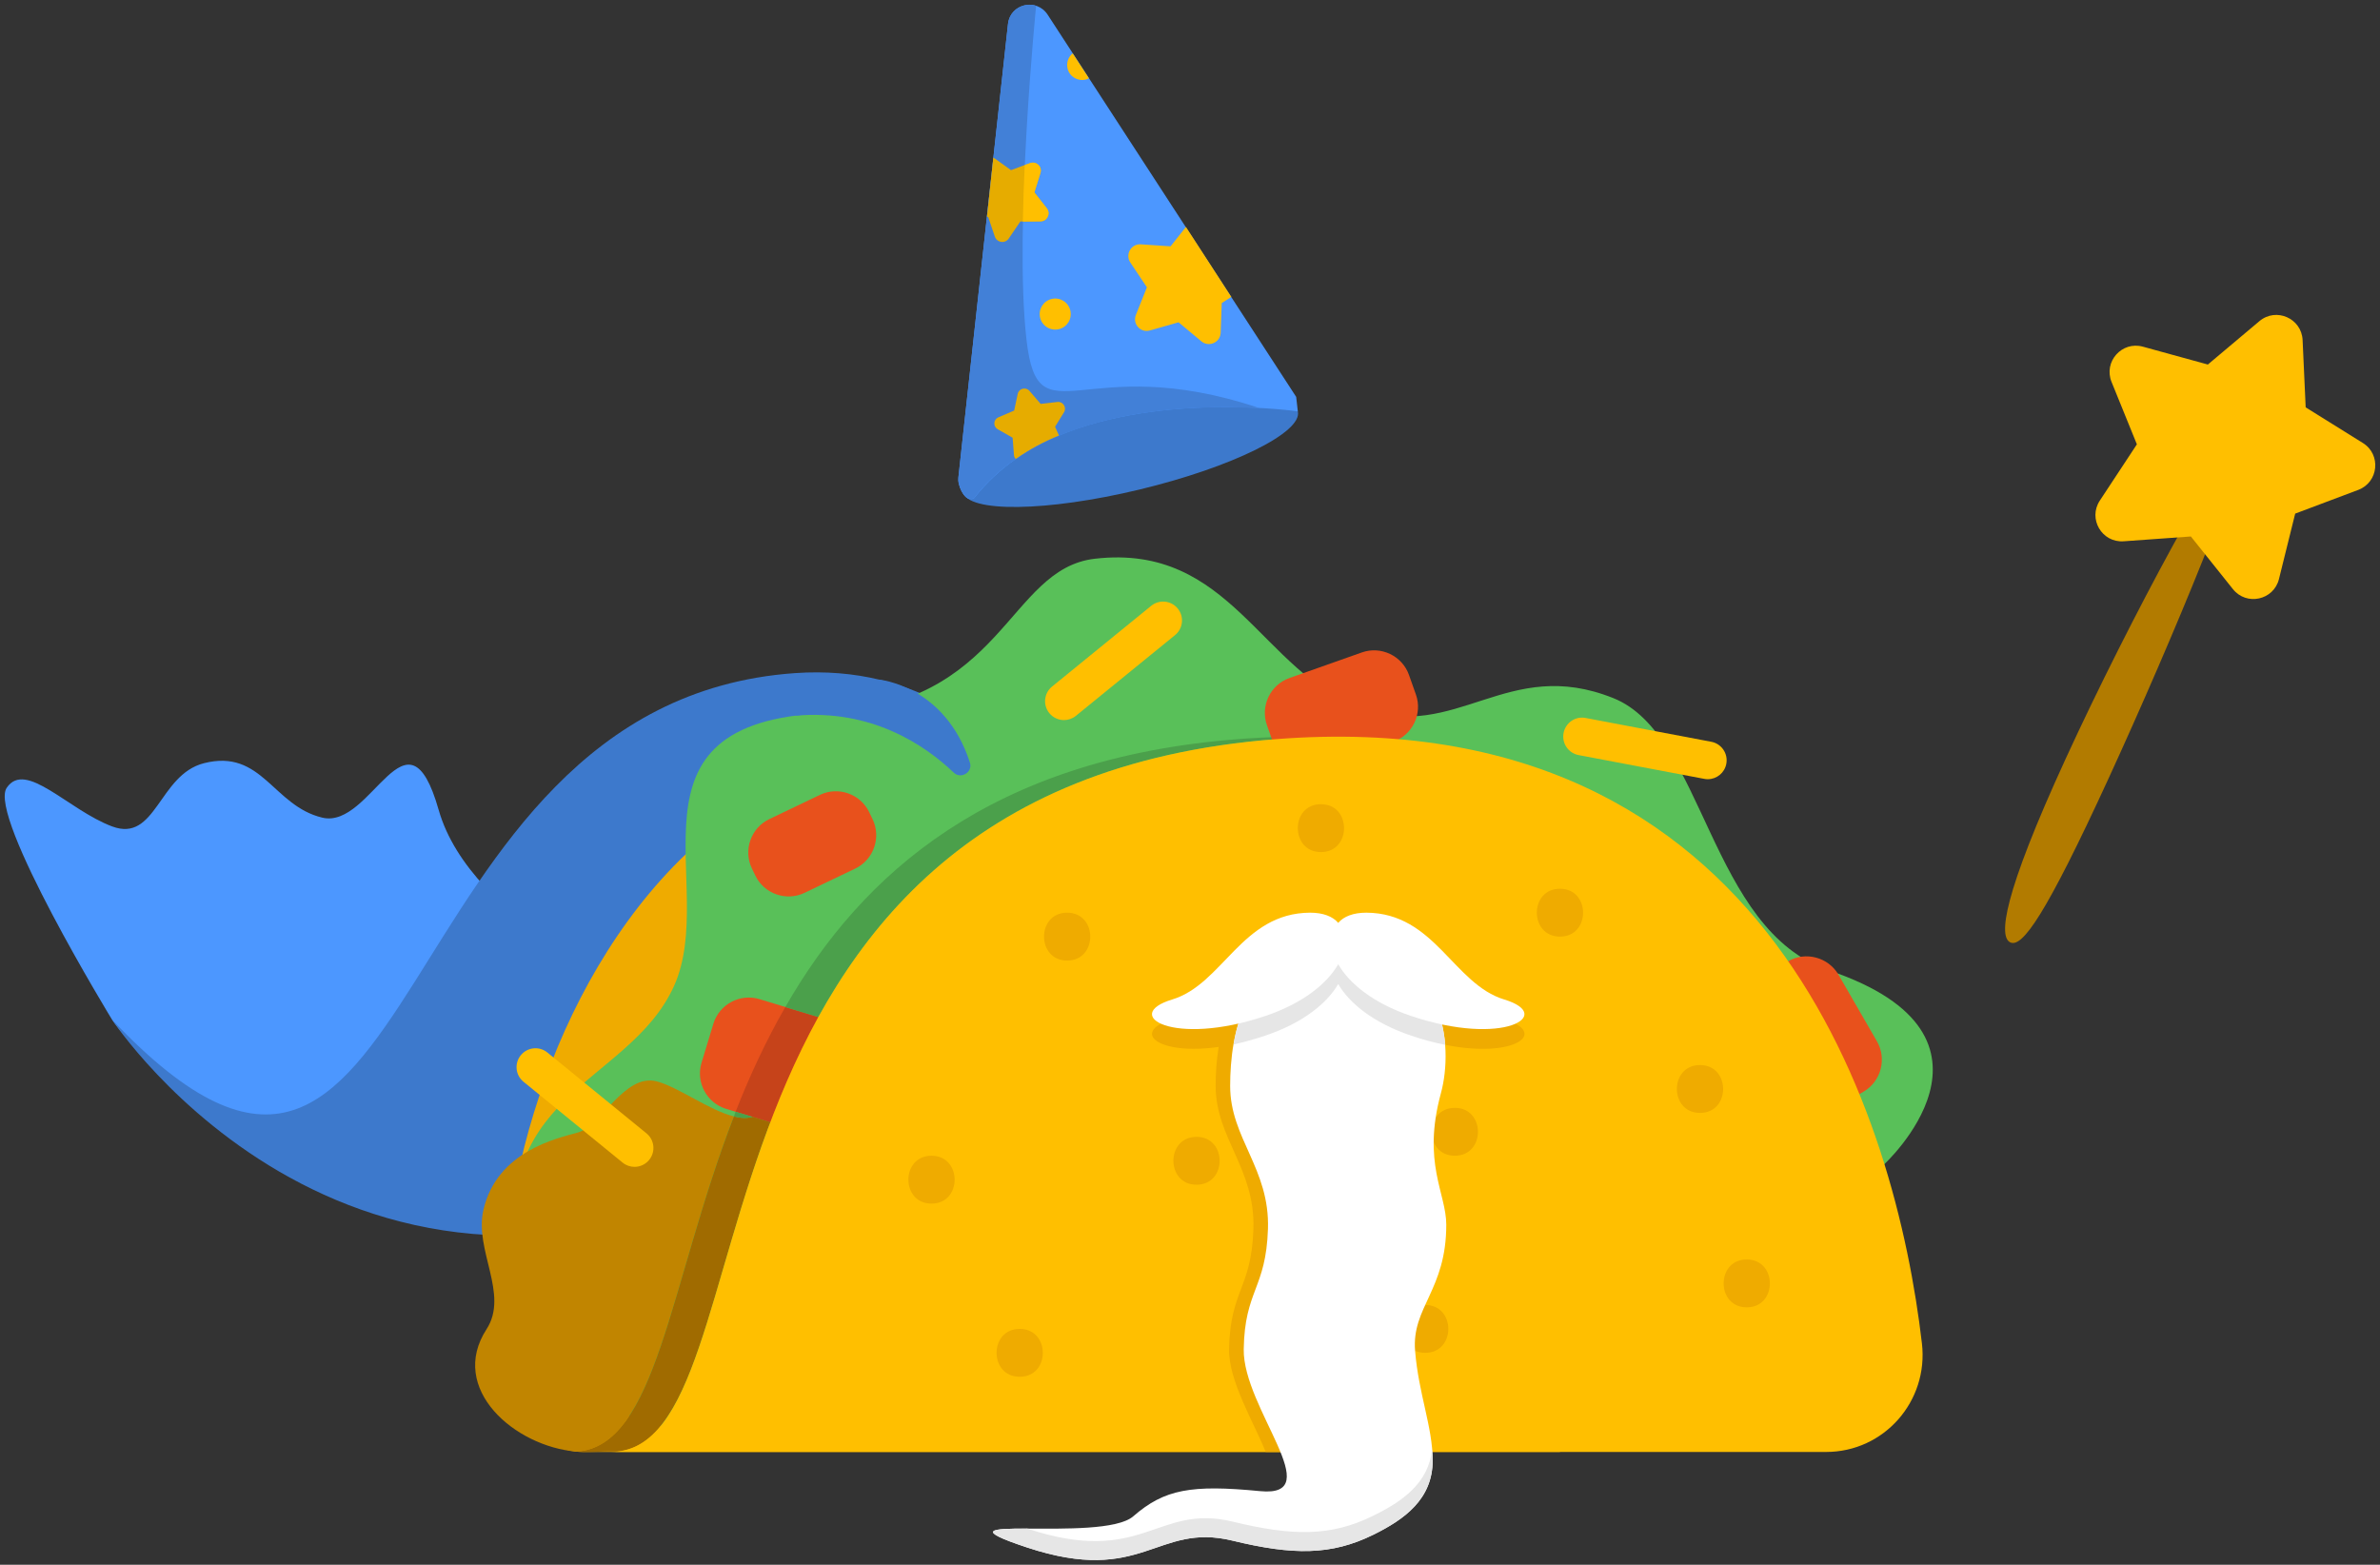 <svg xmlns="http://www.w3.org/2000/svg" xmlns:xlink="http://www.w3.org/1999/xlink" width="252.053" height="165.725" viewBox="-0.5 -0.5 252.053 165.725" version="1.1" xml:space="preserve">
  <rect x="-0.5" y="-0.5" width="252.053" height="165.725" fill="#333333" stroke="none"/>
  <defs/>
  <g>
    <title>Wizard Taco</title>
    <desc>Created with Sketch.</desc>
    <g id="Page-1" stroke="none" fill-rule="evenodd">
      <g id="Taco-Wizard">
        <g id="Wizard-Taco">
          <g id="Cape">
            <path d="M 68.113 104.967 C 68.113 104.967 49.381 97.299 45.957 85.279 C 42.595 73.473 38.889 87.349 33.639 86.099 C 28.389 84.849 27.261 78.765 21.099 80.331 C 16.301 81.551 16.039 88.777 11.373 87.027 C 6.707 85.279 2.207 79.945 0.207 82.945 C -1.793 85.945 11.373 107.503 11.373 107.503 C 11.373 107.503 17.489 116.803 34.057 121.905 C 44.273 125.051 68.113 104.967 68.113 104.967 " id="Fill-1" fill="#4C97FF" stroke-width="1"/>
            <path d="M 117.924 99.371 C 117.924 99.371 109.814 68.945 83.674 70.791 C 39.24 73.933 44.74 142.779 11.374 107.501 C 11.374 107.501 37.458 147.277 83.674 121.905 " id="Fill-3" fill="#3D79CC" stroke-width="1"/>
          </g>
          <g id="Hat">
            <path d="M 136.944 43.067 C 137.478 45.285 129.966 48.995 120.166 51.351 C 110.368 53.707 101.99 53.819 101.458 51.601 C 100.924 49.383 108.436 45.673 118.236 43.317 C 128.034 40.961 136.41 40.849 136.944 43.067 " id="Fill-5" fill="#3D79CC" stroke-width="1"/>
            <path d="M 136.944 43.067 C 136.944 43.067 122.736 41.011 111.648 45.623 C 110.056 46.271 108.528 47.083 107.082 48.107 C 105.462 49.233 103.982 50.593 102.672 52.253 C 102.542 52.339 102.4 52.365 102.26 52.353 C 101.544 52.281 100.91 50.973 101 50.057 L 106.25 2.041 C 106.48 -0.087 109.26 -0.757 110.448 1.049 L 136.772 41.535 L 136.944 43.067 Z " id="Fill-7" fill="#4C97FF" stroke-width="1"/>
            <path d="M 132.819 42.703 C 132.991 42.905 111.703 40.521 102.671 52.249 C 102.671 52.249 101.691 52.903 101.039 50.747 C 100.975 50.537 100.971 50.289 100.997 50.057 L 106.255 2.033 C 106.417 0.473 107.959 -0.305 109.231 0.111 C 109.231 0.111 106.869 23.703 108.211 35.485 C 109.447 46.351 114.117 36.461 132.819 42.703 " id="Fill-9" fill="#4280D7" stroke-width="1"/>
            <path d="M 104.694 16.2 C 104.738 16.21 104.762 16.224 104.81 16.254 L 106.57 17.52 L 108.592 16.772 C 109.256 16.532 109.898 17.16 109.688 17.826 L 109.044 19.872 L 110.378 21.59 C 110.794 22.128 110.41 22.938 109.712 22.94 L 107.558 22.96 L 106.34 24.75 C 105.964 25.334 105.074 25.216 104.854 24.55 L 104.158 22.494 L 104.024 22.446 L 104.694 16.2 Z " id="Fill-11" fill="#E6AC00" stroke-width="1"/>
            <path d="M 125.096 23.538 L 123.468 25.59 L 120.312 25.376 C 119.288 25.312 118.636 26.454 119.208 27.304 L 120.964 29.93 L 119.792 32.86 C 119.422 33.812 120.29 34.778 121.272 34.502 L 124.314 33.634 L 126.75 35.664 C 127.538 36.298 128.728 35.77 128.774 34.75 L 128.888 31.598 L 129.902 30.946 L 125.096 23.538 Z " id="Fill-13" fill="#FFBF00" stroke-width="1"/>
            <path d="M 112.195 43.145 L 111.237 44.697 L 111.649 45.623 C 110.057 46.269 108.529 47.083 107.081 48.105 C 106.971 48.015 106.885 47.865 106.883 47.685 L 106.741 45.861 L 105.161 44.961 C 104.649 44.669 104.701 43.931 105.227 43.701 L 106.905 42.983 L 107.281 41.213 C 107.399 40.641 108.139 40.453 108.519 40.893 L 109.707 42.275 L 111.497 42.071 C 112.085 42.009 112.485 42.651 112.195 43.145 " id="Fill-15" fill="#E6AC00" stroke-width="1"/>
            <path d="M 112.854 32.382 C 113.064 33.266 112.52 34.152 111.636 34.364 C 110.752 34.574 109.864 34.028 109.654 33.144 C 109.442 32.26 109.988 31.374 110.872 31.164 C 111.756 30.952 112.644 31.498 112.854 32.382 " id="Fill-17" fill="#FFBF00" stroke-width="1"/>
            <path d="M 113.103 5.151 C 112.637 5.529 112.413 6.139 112.561 6.761 C 112.765 7.617 113.627 8.131 114.483 7.927 C 114.601 7.899 114.713 7.853 114.819 7.785 L 113.103 5.151 Z " id="Fill-19" fill="#FFBF00" stroke-width="1"/>
            <path d="M 109.704 22.942 L 107.824 22.962 C 107.864 20.962 107.924 18.942 108.024 16.982 L 108.584 16.782 C 109.264 16.542 109.904 17.162 109.684 17.822 L 109.044 19.882 L 110.384 21.582 C 110.784 22.122 110.404 22.942 109.704 22.942 " id="Fill-21" fill="#FFBF00" stroke-width="1"/>
          </g>
          <g id="Wand">
            <path d="M 218.286 79.811 C 211.574 94.427 211.152 98.733 212.406 99.311 C 213.66 99.887 216.116 96.513 222.828 81.899 C 229.542 67.285 237.972 46.963 236.716 46.387 C 235.462 45.811 224.998 65.197 218.286 79.811 " id="Fill-23" fill="#B27B00" stroke-width="1"/>
            <path d="M 238.782 33.512 L 233.322 38.108 L 226.44 36.216 C 224.216 35.604 222.254 37.808 223.122 39.946 L 225.806 46.56 L 221.88 52.52 C 220.61 54.446 222.1 56.992 224.402 56.828 L 231.522 56.318 L 235.978 61.896 C 237.416 63.698 240.298 63.066 240.852 60.828 L 242.57 53.898 L 249.25 51.386 C 251.408 50.572 251.7 47.636 249.74 46.418 L 243.682 42.644 L 243.356 35.514 C 243.248 33.21 240.548 32.026 238.782 33.512 " id="Fill-25" fill="#FFBF00" stroke-width="1"/>
          </g>
          <g id="Taco">
            <path d="M 164.708 153.278 C 164.708 153.278 147.572 79.922 100.374 78.778 C 54.038 77.656 43.04 153.278 61.208 153.278 L 164.708 153.278 Z " id="Fill-27" fill="#EFAB00" stroke-width="1"/>
            <path d="M 198.932 122.924 C 198.932 122.924 213.958 109.278 193.208 102.278 C 180.476 97.984 180.04 77.33 170.374 73.444 C 159.092 68.91 153.788 78.132 143.708 74.528 C 133.036 70.712 129.886 57.018 115.462 58.674 C 106.162 59.742 105.874 74.278 86.956 75.028 C 64.338 75.924 75.706 93.278 70.874 103.946 C 66.04 114.612 50.266 115.256 54.792 134.778 C 57.528 146.58 65.04 153.868 87.706 150.528 C 104.632 148.034 198.932 122.924 198.932 122.924 " id="Fill-29" fill="#59C059" stroke-width="1"/>
            <path d="M 76.403 116.942 L 87.415 120.28 C 89.475 120.904 91.671 119.732 92.295 117.672 L 93.549 113.538 C 94.175 111.478 93.001 109.282 90.941 108.656 L 79.929 105.318 C 77.869 104.694 75.673 105.868 75.049 107.926 L 73.795 112.062 C 73.169 114.12 74.345 116.318 76.403 116.942 " id="Fill-31" fill="#E8511C" stroke-width="1"/>
            <path d="M 69.024 114.022 C 71.304 114.602 74.564 117.082 77.224 117.742 C 70.344 135.562 69.104 152.642 60.584 153.242 L 60.544 153.242 C 54.004 152.702 46.944 146.582 51.024 140.282 C 53.444 136.542 49.684 131.902 50.704 127.602 C 52.164 121.402 58.504 120.062 60.704 119.442 C 63.104 118.782 65.644 113.162 69.024 114.022 " id="Fill-33" fill="#C18500" stroke-width="1"/>
            <path d="M 86.164 107.221 C 84.144 110.881 82.484 114.641 81.084 118.361 L 79.204 117.781 L 77.404 117.243 C 78.864 113.521 80.584 109.781 82.664 106.163 L 86.164 107.221 Z " id="Fill-35" fill="#C6431A" stroke-width="1"/>
            <path d="M 81.084 118.362 C 74.464 135.802 73.124 152.362 64.904 153.222 C 63.944 153.222 63.464 153.222 61.864 153.282 L 61.464 153.282 C 61.164 153.282 60.884 153.262 60.584 153.242 C 69.104 152.642 70.344 135.562 77.224 117.742 C 77.944 117.922 78.604 117.962 79.204 117.782 L 81.084 118.362 Z " id="Fill-37" fill="#A06B00" stroke-width="1"/>
            <path d="M 84.705 94.061 L 90.075 91.491 C 92.015 90.563 92.843 88.213 91.915 86.273 L 91.555 85.523 C 90.627 83.583 88.279 82.755 86.337 83.685 L 80.967 86.255 C 79.027 87.185 78.199 89.531 79.127 91.473 L 79.487 92.221 C 80.415 94.163 82.765 94.991 84.705 94.061 " id="Fill-39" fill="#E8511C" stroke-width="1"/>
            <path d="M 139.204 77.562 C 137.744 77.582 136.244 77.662 134.704 77.782 C 107.864 79.842 94.164 92.702 86.164 107.222 L 82.664 106.162 C 90.744 92.062 104.424 79.802 130.604 77.782 C 133.604 77.542 136.464 77.482 139.204 77.562 " id="Fill-41" fill="#4BA04B" stroke-width="1"/>
            <path d="M 185.526 107.754 L 189.592 114.796 C 190.668 116.66 193.074 117.304 194.938 116.228 L 196.842 115.13 C 198.708 114.052 199.352 111.648 198.276 109.784 L 194.21 102.74 C 193.134 100.878 190.728 100.232 188.864 101.308 L 186.96 102.408 C 185.094 103.484 184.45 105.89 185.526 107.754 " id="Fill-43" fill="#E8511C" stroke-width="1"/>
            <path d="M 139.399 80.764 L 147.067 78.054 C 149.097 77.338 150.171 75.09 149.453 73.06 L 148.719 70.986 C 148.003 68.958 145.757 67.884 143.727 68.6 L 136.059 71.31 C 134.029 72.028 132.957 74.274 133.675 76.304 L 134.407 78.378 C 135.123 80.408 137.369 81.48 139.399 80.764 " id="Fill-45" fill="#E8511C" stroke-width="1"/>
            <path d="M 192.889 153.278 C 199.041 153.278 203.755 147.896 203.041 141.782 C 200.307 118.354 187.291 73.742 134.707 77.778 C 68.653 82.848 82.207 153.278 64.207 153.278 L 192.889 153.278 Z " id="Fill-47" fill="#FFBF00" stroke-width="1"/>
            <path d="M 112.18 75.765 C 111.6 75.765 111.024 75.513 110.628 75.027 C 109.93 74.171 110.06 72.911 110.916 72.215 L 121.416 63.663 C 122.274 62.969 123.534 63.095 124.23 63.951 C 124.928 64.807 124.798 66.067 123.942 66.765 L 113.442 75.315 C 113.07 75.617 112.624 75.765 112.18 75.765 " id="Fill-49" fill="#FFBF00" stroke-width="1"/>
            <path d="M 180.362 82.025 C 180.238 82.025 180.114 82.015 179.988 81.989 L 166.682 79.471 C 165.596 79.267 164.884 78.219 165.088 77.135 C 165.294 76.049 166.342 75.325 167.424 75.541 L 180.732 78.061 C 181.818 78.265 182.53 79.313 182.324 80.397 C 182.144 81.357 181.304 82.025 180.362 82.025 " id="Fill-51" fill="#FFBF00" stroke-width="1"/>
            <path d="M 66.699 123.082 C 66.255 123.082 65.807 122.936 65.435 122.63 L 54.941 114.07 C 54.085 113.374 53.957 112.114 54.657 111.258 C 55.355 110.404 56.613 110.272 57.471 110.972 L 67.965 119.534 C 68.821 120.23 68.949 121.49 68.249 122.346 C 67.855 122.83 67.279 123.082 66.699 123.082 " id="Fill-53" fill="#FFBF00" stroke-width="1"/>
            <path d="M 179.538 117.369 C 176.276 117.369 176.27 112.299 179.538 112.299 C 182.802 112.299 182.806 117.369 179.538 117.369 " id="Fill-55" fill="#EFAB00" stroke-width="1"/>
            <path d="M 153.573 121.904 C 150.311 121.904 150.305 116.834 153.573 116.834 C 156.837 116.834 156.841 121.904 153.573 121.904 " id="Fill-57" fill="#EFAB00" stroke-width="1"/>
            <path d="M 150.434 142.779 C 147.172 142.779 147.166 137.709 150.434 137.709 C 153.698 137.709 153.704 142.779 150.434 142.779 " id="Fill-59" fill="#EFAB00" stroke-width="1"/>
            <path d="M 107.491 145.315 C 104.229 145.315 104.223 140.245 107.491 140.245 C 110.753 140.245 110.759 145.315 107.491 145.315 " id="Fill-61" fill="#EFAB00" stroke-width="1"/>
            <path d="M 112.515 101.233 C 109.253 101.233 109.247 96.163 112.515 96.163 C 115.777 96.163 115.783 101.233 112.515 101.233 " id="Fill-63" fill="#EFAB00" stroke-width="1"/>
            <path d="M 139.393 89.744 C 136.131 89.744 136.125 84.672 139.393 84.672 C 142.655 84.672 142.661 89.744 139.393 89.744 " id="Fill-65" fill="#EFAB00" stroke-width="1"/>
            <path d="M 126.217 124.975 C 122.955 124.975 122.949 119.905 126.217 119.905 C 129.479 119.905 129.485 124.975 126.217 124.975 " id="Fill-67" fill="#EFAB00" stroke-width="1"/>
            <path d="M 98.152 126.975 C 94.89 126.975 94.884 121.905 98.152 121.905 C 101.414 121.905 101.42 126.975 98.152 126.975 " id="Fill-69" fill="#EFAB00" stroke-width="1"/>
            <path d="M 184.489 137.961 C 181.227 137.961 181.221 132.891 184.489 132.891 C 187.751 132.891 187.757 137.961 184.489 137.961 " id="Fill-71" fill="#EFAB00" stroke-width="1"/>
            <path d="M 164.708 98.697 C 161.444 98.697 161.438 93.627 164.708 93.627 C 167.97 93.627 167.976 98.697 164.708 98.697 " id="Fill-73" fill="#EFAB00" stroke-width="1"/>
            <path d="M 77.404 117.242 L 79.204 117.782 C 78.604 117.96 77.944 117.922 77.224 117.742 C 77.284 117.582 77.344 117.422 77.404 117.242 " id="Fill-81" fill="#4BA04B" stroke-width="1"/>
          </g>
          <path d="M92.595,71.478 C92.595,71.478 99.593,72.098 102.219,80.27 C102.543,81.278 101.269,82.06 100.505,81.328 C97.489,78.446 91.817,74.556 83.673,75.306" id="Fill-75" fill="#3D79CC" stroke-width="1"/>
          <g id="Beard">
            <path d="M 152.563 110.162 C 152.185 105.322 149.425 100.022 141.165 100.022 C 140.883 100.022 140.605 100.022 140.345 100.06 C 151.165 100.46 151.903 110.38 150.563 115.262 C 148.543 122.64 151.123 125.862 151.123 129.202 C 151.123 136.14 147.443 137.922 147.823 142.56 C 148.165 146.782 149.443 150.022 149.643 153.282 L 133.543 153.282 C 132.283 150.12 129.605 145.762 129.665 142.38 C 129.783 136.102 132.043 136.002 132.243 129.64 C 132.443 123.262 128.243 120.04 128.243 114.502 C 128.243 113.262 128.323 111.842 128.563 110.38 C 122.063 111.3 119.223 108.782 123.623 107.46 C 129.023 105.822 130.983 98.282 138.243 98.242 C 139.623 98.242 140.623 98.64 141.223 99.322 C 141.823 98.64 142.823 98.242 144.203 98.242 C 151.463 98.282 153.425 105.822 158.823 107.46 C 163.523 108.862 160.005 111.64 152.563 110.162 " id="Fill-85" fill="#EFAB00" stroke-width="1"/>
            <path d="M 141.175 100.029 C 152.671 100.029 153.461 110.285 152.101 115.273 C 150.089 122.657 152.665 125.875 152.667 129.207 C 152.673 136.143 148.989 137.937 149.365 142.563 C 149.739 147.171 151.225 150.615 151.227 154.177 C 151.227 158.283 148.225 160.425 144.931 162.049 C 140.481 164.237 136.453 164.227 130.015 162.663 C 121.977 160.713 120.547 167.459 108.283 163.401 C 96.745 159.583 116.207 162.971 119.513 160.095 C 122.819 157.223 125.643 156.719 132.947 157.427 C 140.249 158.139 131.115 148.641 131.217 142.395 C 131.319 136.113 133.577 136.019 133.783 129.647 C 133.987 123.271 129.779 120.061 129.779 114.517 C 129.779 109.057 131.217 100.029 141.175 100.029 " id="Fill-87" fill="#FFFFFF" stroke-width="1"/>
            <path d="M 152.563 110.162 C 151.443 109.942 150.223 109.62 148.943 109.182 C 144.903 107.822 142.383 105.72 141.223 103.72 C 140.063 105.72 137.543 107.822 133.505 109.182 C 132.323 109.582 131.185 109.88 130.143 110.12 C 130.265 109.38 130.425 108.62 130.665 107.902 C 131.883 103.762 134.765 100.022 141.165 100.022 C 148.203 100.022 151.243 103.862 152.223 108.002 C 152.383 108.72 152.505 109.442 152.563 110.162 " id="Fill-89" fill="#E6E6E6" stroke-width="1"/>
            <path d="M 148.944 107.102 C 144.902 105.742 142.384 103.642 141.224 101.622 C 140.064 103.642 137.544 105.742 133.504 107.102 C 123.704 110.402 118.224 107.002 123.624 105.362 C 129.024 103.742 130.984 96.202 138.242 96.162 C 139.624 96.162 140.644 96.56 141.224 97.242 C 141.804 96.56 142.822 96.162 144.204 96.162 C 151.464 96.202 153.424 103.742 158.822 105.362 C 164.224 107.002 158.742 110.402 148.944 107.102 " id="Fill-91" fill="#FFFFFF" stroke-width="1"/>
            <path d="M 151.223 154.172 C 151.223 158.294 148.223 160.432 144.925 162.052 C 140.483 164.232 136.443 164.232 130.023 162.672 C 121.983 160.714 120.543 167.454 108.283 163.392 C 102.543 161.492 104.483 161.392 108.283 161.392 C 120.543 165.454 121.983 158.714 130.023 160.652 C 136.443 162.214 140.483 162.232 144.925 160.034 C 148.005 158.534 150.803 156.572 151.165 152.992 C 151.203 153.392 151.223 153.772 151.223 154.172 " id="Fill-93" fill="#E6E6E6" stroke-width="1"/>
          </g>
        </g>
      </g>
    </g>
  </g>
</svg>